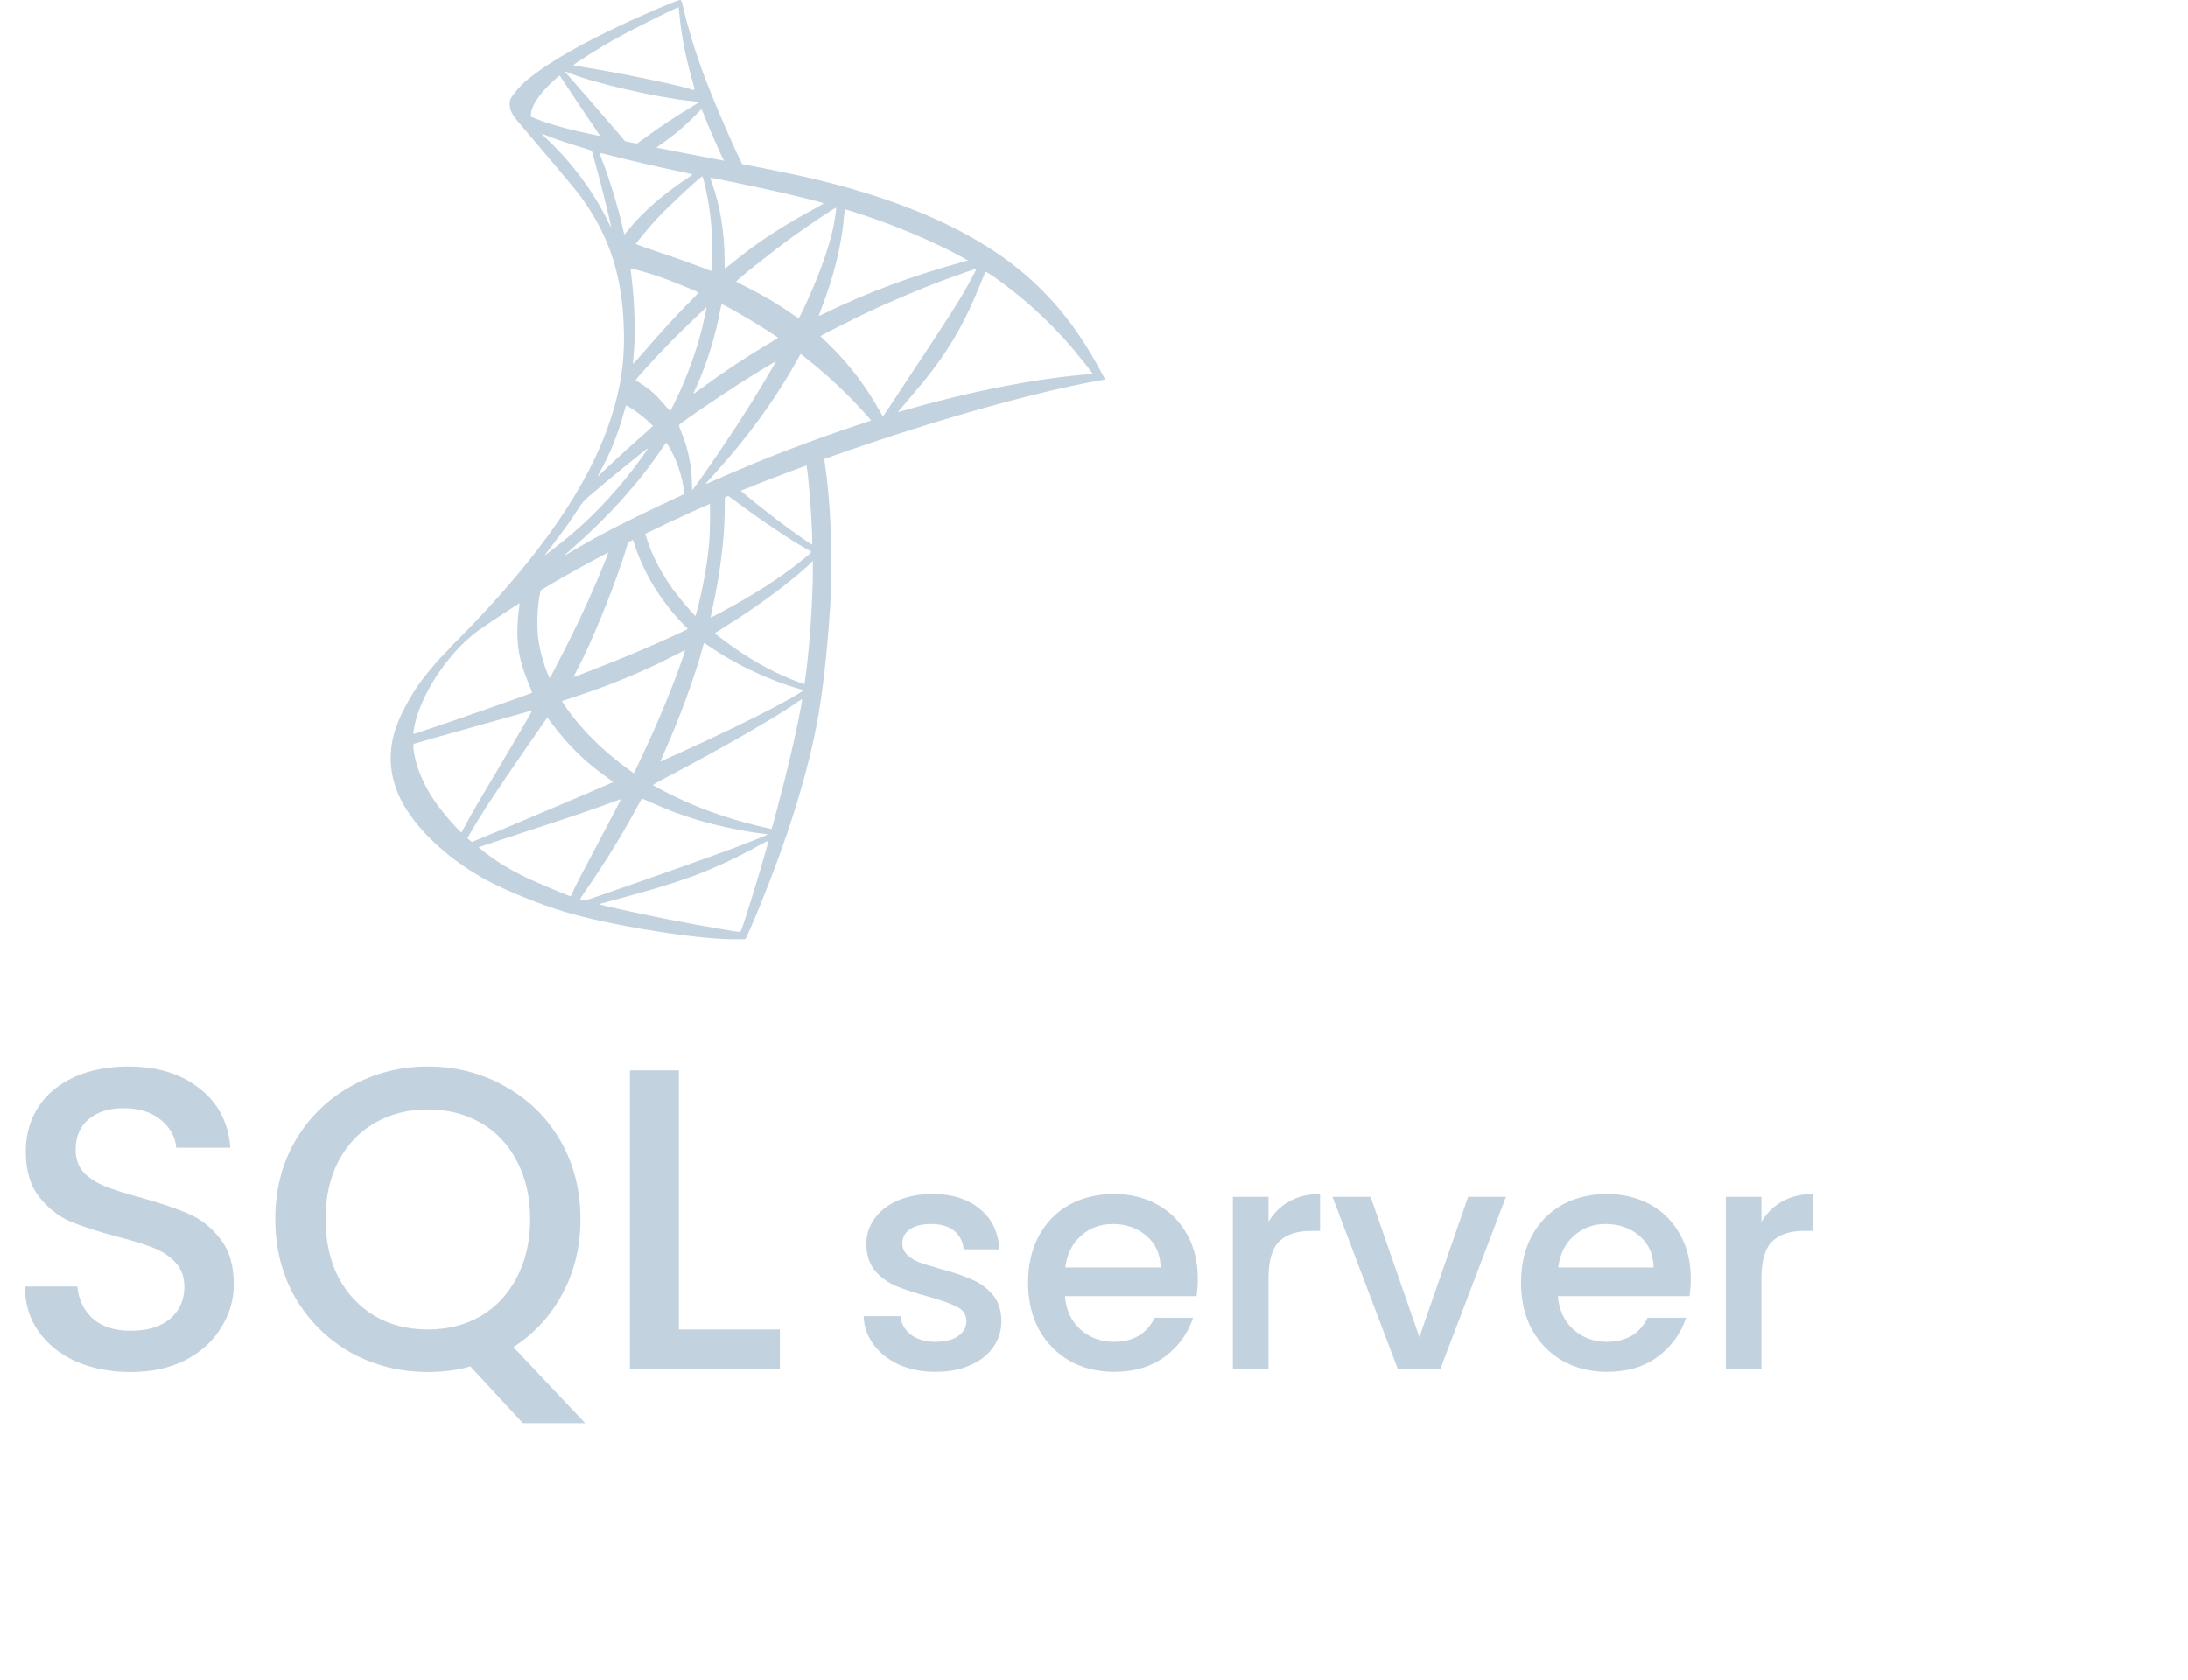 <svg width="56" height="43" viewBox="0 0 56 43" fill="none" xmlns="http://www.w3.org/2000/svg">
<path d="M21.543 11.226L17.535 12.797L14.049 14.646L13.073 14.956C12.825 15.239 12.563 15.526 12.283 15.819C11.976 16.14 11.686 16.431 11.466 16.642C11.221 16.876 10.858 17.311 10.671 17.589C10.395 18.003 10.178 18.445 10.085 18.784C9.917 19.395 9.999 20.014 10.322 20.585C10.735 21.315 11.556 22.056 12.512 22.561C12.999 22.818 13.821 23.15 14.438 23.337C15.466 23.649 17.452 23.988 18.545 24.038C18.767 24.048 19.062 24.047 19.076 24.036C19.099 24.016 19.27 23.63 19.467 23.145C20.14 21.495 20.626 19.948 20.887 18.628C21.045 17.828 21.169 16.761 21.249 15.496C21.271 15.142 21.279 13.961 21.262 13.559C21.234 12.905 21.187 12.372 21.11 11.851C21.099 11.774 21.095 11.706 21.101 11.7C21.112 11.689 21.15 11.675 21.642 11.502L21.544 11.226H21.543ZM20.627 11.871C20.664 11.871 20.761 12.987 20.786 13.696C20.791 13.846 20.79 13.943 20.782 13.943C20.759 13.943 20.269 13.597 19.922 13.335C19.619 13.106 19.044 12.648 18.952 12.56C18.923 12.533 18.927 12.532 19.174 12.43C19.596 12.255 20.595 11.87 20.627 11.87L20.627 11.871ZM18.585 12.677C18.611 12.677 18.681 12.724 18.848 12.849C19.474 13.319 20.32 13.886 20.683 14.076C20.795 14.136 20.808 14.112 20.549 14.324C19.997 14.775 19.31 15.218 18.467 15.668C18.32 15.747 18.195 15.81 18.19 15.81C18.185 15.81 18.201 15.72 18.226 15.611C18.43 14.704 18.545 13.787 18.549 13.052C18.55 12.688 18.55 12.686 18.579 12.677C18.581 12.677 18.583 12.676 18.584 12.676L18.585 12.677ZM18.165 12.87C18.183 12.891 18.171 13.705 18.148 13.927C18.096 14.459 18.009 14.952 17.87 15.512C17.837 15.646 17.806 15.761 17.801 15.767C17.789 15.784 17.375 15.299 17.237 15.107C17.001 14.778 16.815 14.453 16.679 14.132C16.61 13.969 16.5 13.646 16.511 13.638C16.557 13.597 18.154 12.855 18.165 12.87V12.87ZM16.185 13.807C16.189 13.807 16.192 13.809 16.194 13.812C16.2 13.82 16.221 13.879 16.241 13.944C16.337 14.259 16.554 14.727 16.743 15.026C16.949 15.353 17.217 15.701 17.442 15.932C17.514 16.007 17.581 16.075 17.591 16.085C17.61 16.106 17.616 16.103 17.123 16.328C16.55 16.589 15.926 16.851 15.21 17.129C14.936 17.235 14.706 17.324 14.697 17.328C14.67 17.341 14.678 17.32 14.758 17.171C15.114 16.503 15.652 15.198 15.954 14.274C16.006 14.113 16.056 13.954 16.064 13.917C16.077 13.864 16.091 13.846 16.132 13.824C16.155 13.812 16.174 13.805 16.185 13.807ZM15.578 14.108C15.586 14.116 15.433 14.506 15.281 14.861C14.988 15.549 14.665 16.225 14.236 17.05C14.162 17.192 14.094 17.323 14.084 17.339C14.069 17.365 14.063 17.356 14.016 17.244C13.913 16.999 13.827 16.689 13.783 16.402C13.739 16.116 13.746 15.623 13.799 15.316C13.838 15.089 13.837 15.094 13.926 15.039C14.312 14.802 15.566 14.096 15.578 14.109V14.108ZM20.805 14.363V14.517C20.804 15.33 20.732 16.442 20.627 17.253C20.608 17.395 20.593 17.512 20.591 17.514C20.589 17.515 20.504 17.485 20.401 17.446C19.946 17.276 19.453 17.023 19.008 16.73C18.714 16.536 18.287 16.222 18.299 16.207C18.302 16.203 18.428 16.123 18.578 16.029C19.173 15.658 19.741 15.258 20.236 14.861C20.421 14.713 20.699 14.471 20.76 14.406L20.804 14.36L20.805 14.363ZM13.29 15.44C13.302 15.439 13.299 15.468 13.28 15.602C13.266 15.695 13.251 15.871 13.246 15.992C13.221 16.524 13.293 16.917 13.513 17.455C13.574 17.605 13.622 17.729 13.62 17.731C13.597 17.754 11.593 18.458 10.963 18.665C10.777 18.727 10.614 18.781 10.6 18.786C10.578 18.794 10.576 18.788 10.584 18.727C10.653 18.193 10.992 17.492 11.466 16.903C11.781 16.511 12.033 16.28 12.462 15.985C12.77 15.774 13.248 15.457 13.282 15.441C13.285 15.44 13.287 15.44 13.289 15.44H13.29ZM18.016 16.457C18.018 16.454 18.092 16.502 18.182 16.563C18.829 17.013 19.732 17.435 20.502 17.646L20.572 17.666L20.477 17.73C20.074 17.998 18.749 18.661 17.397 19.271C17.199 19.36 17.007 19.447 16.968 19.465C16.93 19.484 16.9 19.496 16.9 19.492C16.9 19.488 16.957 19.359 17.025 19.205C17.404 18.352 17.784 17.315 17.978 16.595C17.998 16.521 18.016 16.46 18.017 16.457H18.016ZM17.535 16.646C17.536 16.648 17.513 16.725 17.482 16.815C17.218 17.582 16.872 18.419 16.43 19.359C16.318 19.598 16.224 19.794 16.22 19.793C16.217 19.791 16.126 19.727 16.018 19.647C15.375 19.175 14.806 18.593 14.433 18.027L14.38 17.947L14.656 17.856C15.645 17.531 16.482 17.183 17.316 16.751C17.434 16.69 17.532 16.642 17.534 16.645L17.535 16.646ZM20.528 17.902C20.529 17.902 20.529 17.904 20.529 17.905C20.529 17.986 20.376 18.735 20.249 19.277C20.143 19.732 20.053 20.087 19.887 20.717C19.814 20.995 19.751 21.223 19.746 21.222C19.742 21.221 19.725 21.216 19.707 21.212C18.807 21.017 18 20.744 17.245 20.379C17.034 20.276 16.728 20.114 16.712 20.095C16.707 20.089 16.889 19.986 17.117 19.866C18.497 19.143 19.926 18.32 20.415 17.967C20.473 17.925 20.517 17.899 20.527 17.902H20.528ZM13.619 18.187C13.626 18.195 13.24 18.859 12.701 19.765C12.514 20.08 12.293 20.451 12.212 20.59C12.131 20.73 12.008 20.948 11.938 21.078L11.81 21.315L11.675 21.178C11.516 21.017 11.238 20.676 11.111 20.487C10.85 20.097 10.674 19.687 10.605 19.311C10.573 19.137 10.572 19.049 10.602 19.038C10.647 19.021 11.456 18.793 12.215 18.581C12.636 18.464 13.124 18.327 13.299 18.276C13.473 18.224 13.618 18.186 13.62 18.188L13.619 18.187ZM14.007 18.365L14.105 18.495C14.541 19.08 14.985 19.515 15.526 19.892C15.622 19.958 15.695 20.016 15.689 20.021C15.667 20.037 13.816 20.828 12.961 21.187C12.478 21.389 12.081 21.553 12.079 21.553C12.078 21.553 12.05 21.532 12.019 21.505L11.963 21.457L12.05 21.305C12.335 20.811 12.692 20.268 13.472 19.139L14.008 18.365H14.007ZM16.424 20.441C16.427 20.438 16.562 20.495 16.726 20.569C17.121 20.746 17.43 20.861 17.85 20.988C18.365 21.143 19.108 21.298 19.549 21.342C19.616 21.349 19.651 21.359 19.64 21.367C19.619 21.382 19.173 21.561 18.846 21.685C18.326 21.881 16.734 22.446 15.437 22.895C15.196 22.978 14.991 23.049 14.98 23.052C14.951 23.059 14.85 23.027 14.85 23.011C14.85 23.003 14.922 22.892 15.011 22.765C15.446 22.138 15.88 21.438 16.241 20.777C16.34 20.596 16.423 20.444 16.425 20.441H16.424ZM15.889 20.459C15.893 20.465 15.678 20.878 15.3 21.593C15.14 21.895 14.959 22.238 14.897 22.357C14.835 22.476 14.744 22.655 14.695 22.757L14.607 22.943L14.562 22.929C14.453 22.893 13.687 22.569 13.485 22.472C13.234 22.352 12.973 22.208 12.78 22.082C12.539 21.925 12.234 21.693 12.257 21.684C12.264 21.681 12.679 21.545 13.178 21.381C14.506 20.946 15.24 20.697 15.722 20.516C15.812 20.482 15.887 20.456 15.889 20.459V20.459ZM19.661 21.522C19.664 21.521 19.665 21.521 19.665 21.522C19.678 21.56 19.186 23.196 19.006 23.714C18.966 23.831 18.951 23.859 18.931 23.858C18.88 23.855 18.167 23.735 17.735 23.656C16.98 23.518 15.715 23.253 15.396 23.165L15.322 23.146L15.775 23.023C16.745 22.76 17.211 22.619 17.684 22.446C18.279 22.227 18.87 21.953 19.466 21.62C19.561 21.567 19.641 21.527 19.661 21.522V21.522ZM17.412 0C17.345 -0.009 16.269 0.456 15.578 0.794C14.641 1.251 13.914 1.689 13.465 2.067C13.299 2.209 13.088 2.461 13.058 2.558C13.046 2.595 13.041 2.637 13.041 2.681L13.447 3.143L14.413 3.513L16.713 4.007L19.342 4.55L19.368 4.279C19.361 4.277 19.353 4.276 19.345 4.275L18.998 4.209L18.927 4.061C18.57 3.303 18.175 2.366 17.946 1.732C17.768 1.241 17.598 0.674 17.503 0.265C17.447 0.022 17.441 0.006 17.41 0.001L17.412 0ZM17.362 0.187C17.364 0.186 17.366 0.186 17.366 0.187C17.368 0.19 17.381 0.292 17.392 0.413C17.444 0.922 17.539 1.416 17.687 1.947C17.799 2.347 17.8 2.323 17.667 2.279C17.358 2.176 15.973 1.889 14.971 1.723C14.81 1.696 14.675 1.672 14.673 1.67C14.661 1.654 15.396 1.191 15.722 1.009C16.14 0.774 17.279 0.206 17.362 0.187V0.187ZM14.442 1.817L14.559 1.865C15.203 2.128 16.815 2.498 17.707 2.587C17.807 2.597 17.891 2.608 17.894 2.611C17.896 2.614 17.811 2.668 17.704 2.732C17.274 2.991 16.801 3.306 16.473 3.553C16.377 3.625 16.289 3.684 16.277 3.683C16.265 3.682 16.202 3.669 16.136 3.656L16.015 3.633L15.711 3.278C15.177 2.657 14.759 2.176 14.598 1.994L14.442 1.817ZM14.323 1.931L14.748 2.571C14.982 2.923 15.218 3.271 15.27 3.346C15.322 3.421 15.363 3.485 15.36 3.487C15.348 3.497 14.743 3.356 14.422 3.267C14.093 3.176 13.957 3.133 13.753 3.055L13.587 2.99L13.588 2.941C13.59 2.696 13.848 2.333 14.284 1.963L14.323 1.931H14.323ZM17.951 2.802C17.964 2.803 17.977 2.835 18.015 2.934C18.118 3.206 18.439 3.943 18.518 4.086C18.543 4.133 18.584 4.136 18.157 4.053C17.131 3.853 16.799 3.787 16.799 3.78C16.799 3.775 16.83 3.751 16.867 3.726C17.185 3.513 17.506 3.246 17.791 2.957C17.859 2.888 17.924 2.822 17.936 2.81C17.942 2.805 17.946 2.802 17.95 2.803L17.951 2.802ZM13.076 2.509C13.076 2.509 13.01 2.636 13.073 2.824C13.112 2.941 13.229 3.081 13.357 3.229C13.357 3.229 14.704 4.808 14.868 5.037C15.614 6.071 15.938 7.09 15.968 8.496C15.988 9.399 15.842 10.193 15.491 11.114C14.86 12.766 13.532 14.589 11.48 16.615L11.781 16.496C11.975 16.322 12.238 16.136 12.858 15.727C14.286 14.788 15.89 13.925 17.86 13.036C20.694 11.757 25.356 10.255 28.009 9.767L28.286 9.716L28.243 9.636C28 9.183 27.835 8.904 27.636 8.608C27.055 7.744 26.35 7.038 25.487 6.458C24.301 5.66 22.762 5.04 20.818 4.576C20.45 4.488 19.645 4.322 18.99 4.199C17.603 3.939 16.708 3.763 15.719 3.557C15.365 3.483 14.835 3.376 14.483 3.285C14.3 3.238 13.952 3.138 13.682 3.026C13.459 2.921 13.144 2.818 13.078 2.51L13.076 2.509ZM13.857 3.42C13.859 3.418 13.91 3.436 13.971 3.462C14.084 3.508 14.235 3.562 14.409 3.621C14.532 3.662 14.667 3.705 14.809 3.749C14.991 3.805 15.142 3.853 15.143 3.856C15.164 3.883 15.469 5.056 15.574 5.506C15.614 5.678 15.644 5.822 15.641 5.825C15.639 5.828 15.605 5.764 15.566 5.684C15.212 4.937 14.652 4.176 14.003 3.564C13.922 3.487 13.857 3.423 13.857 3.42V3.42ZM15.348 3.915C15.364 3.914 15.431 3.927 15.511 3.949C16.027 4.086 16.949 4.299 17.541 4.419C17.64 4.44 17.721 4.461 17.721 4.467C17.721 4.473 17.684 4.502 17.639 4.529C17.54 4.589 17.137 4.878 17.003 4.987C16.666 5.257 16.364 5.546 16.144 5.809C16.056 5.915 15.982 6.002 15.979 6.002C15.977 6.002 15.961 5.94 15.945 5.865C15.835 5.358 15.607 4.609 15.404 4.083C15.371 3.998 15.344 3.923 15.344 3.917C15.344 3.916 15.345 3.916 15.348 3.915H15.348ZM17.973 4.514C17.99 4.521 18.023 4.644 18.081 4.918C18.192 5.445 18.244 6.037 18.227 6.585C18.222 6.737 18.214 6.878 18.209 6.9L18.2 6.938L18.043 6.876C17.72 6.752 17.192 6.565 16.74 6.415C16.483 6.329 16.273 6.253 16.273 6.246C16.273 6.224 16.648 5.773 16.808 5.603C17.116 5.275 17.944 4.502 17.973 4.514V4.514ZM18.182 4.55C18.191 4.54 19.436 4.799 20.001 4.929C20.422 5.026 21.033 5.179 21.069 5.198C21.087 5.207 21.024 5.248 20.822 5.357C20.02 5.791 19.427 6.179 18.837 6.653C18.681 6.778 18.553 6.88 18.55 6.88C18.548 6.88 18.545 6.776 18.545 6.649C18.544 5.958 18.43 5.26 18.219 4.671C18.196 4.607 18.179 4.553 18.182 4.55V4.55ZM21.399 5.315C21.409 5.326 21.368 5.622 21.333 5.796C21.223 6.338 20.931 7.143 20.571 7.899C20.507 8.032 20.451 8.144 20.444 8.146C20.438 8.148 20.356 8.097 20.262 8.031C19.91 7.784 19.511 7.549 19.074 7.332C18.952 7.272 18.847 7.218 18.842 7.212C18.823 7.189 19.796 6.415 20.312 6.044C20.724 5.746 21.389 5.301 21.4 5.315H21.399ZM21.629 5.358C21.657 5.358 22.209 5.539 22.495 5.642C23.206 5.897 24.027 6.257 24.558 6.548L24.779 6.669L24.623 6.711C23.322 7.071 22.206 7.486 21.131 8.01C21.042 8.054 20.965 8.089 20.959 8.089C20.953 8.089 20.982 8.007 21.021 7.905C21.344 7.081 21.554 6.215 21.607 5.481C21.612 5.414 21.623 5.36 21.629 5.36V5.358ZM16.143 6.874C16.151 6.864 16.572 6.982 16.801 7.059C17.146 7.176 17.878 7.471 17.878 7.493C17.878 7.497 17.798 7.582 17.699 7.681C17.303 8.079 16.921 8.496 16.463 9.027C16.328 9.185 16.212 9.313 16.206 9.313C16.2 9.313 16.197 9.289 16.201 9.262C16.27 8.65 16.255 7.864 16.159 7.065C16.147 6.964 16.139 6.878 16.143 6.874V6.874ZM24.989 6.883C24.995 6.891 24.794 7.269 24.669 7.485C24.486 7.799 24.222 8.212 23.618 9.125C23.301 9.603 22.944 10.145 22.823 10.329C22.702 10.512 22.602 10.662 22.598 10.662C22.595 10.662 22.556 10.597 22.512 10.517C22.172 9.906 21.768 9.37 21.286 8.888C21.196 8.798 21.095 8.7 21.062 8.669C21.028 8.639 21 8.611 21 8.607C21 8.597 21.515 8.332 21.907 8.139C22.59 7.805 23.524 7.405 24.223 7.147C24.592 7.011 24.983 6.876 24.989 6.883V6.883ZM25.222 6.957C25.233 6.954 25.306 6.997 25.395 7.057C26.131 7.564 26.852 8.215 27.42 8.884C27.582 9.074 27.976 9.567 27.97 9.572C27.968 9.573 27.832 9.586 27.667 9.6C26.391 9.716 24.76 10.041 23.19 10.495C23.083 10.526 22.991 10.552 22.985 10.552C22.979 10.552 23.095 10.41 23.244 10.239C24.166 9.175 24.588 8.502 25.082 7.3C25.156 7.121 25.218 6.966 25.221 6.957C25.221 6.956 25.222 6.956 25.223 6.956L25.222 6.957ZM18.479 7.788C18.52 7.799 18.914 8.019 19.211 8.198C19.482 8.361 19.894 8.624 19.914 8.647C19.917 8.65 19.772 8.741 19.592 8.848C19.023 9.191 18.535 9.513 18.026 9.888C17.88 9.994 17.759 10.082 17.755 10.082C17.742 10.082 17.747 10.069 17.828 9.89C18.1 9.293 18.318 8.58 18.444 7.885C18.455 7.822 18.468 7.785 18.478 7.788H18.479ZM18.082 7.872C18.09 7.883 17.988 8.333 17.924 8.573C17.799 9.035 17.59 9.615 17.388 10.051C17.34 10.154 17.268 10.304 17.227 10.385L17.152 10.532L16.982 10.335C16.785 10.104 16.624 9.962 16.419 9.834C16.338 9.784 16.272 9.738 16.272 9.731C16.271 9.701 16.789 9.136 17.187 8.731C17.473 8.44 18.074 7.862 18.081 7.871L18.082 7.872ZM20.49 9.062L20.639 9.178C20.977 9.442 21.378 9.798 21.685 10.104C21.856 10.276 22.189 10.634 22.258 10.721L22.294 10.767L22.049 10.849C20.661 11.312 19.589 11.724 18.338 12.276C18.2 12.338 18.079 12.389 18.071 12.389C18.054 12.389 18.037 12.408 18.349 12.062C19.149 11.178 19.855 10.203 20.384 9.254L20.49 9.062V9.062ZM19.858 9.253C19.865 9.262 19.448 9.964 19.2 10.361C18.903 10.836 18.375 11.629 18.011 12.145C17.86 12.361 17.73 12.54 17.722 12.543C17.714 12.546 17.709 12.493 17.709 12.41C17.708 11.969 17.616 11.499 17.452 11.1C17.383 10.931 17.371 10.891 17.386 10.875C17.443 10.812 18.326 10.208 18.882 9.85C19.265 9.603 19.851 9.245 19.859 9.254L19.858 9.253ZM16.03 10.38C16.038 10.38 16.109 10.423 16.188 10.475C16.381 10.604 16.555 10.745 16.708 10.898C16.714 10.904 16.635 10.982 16.532 11.071C16.245 11.32 15.807 11.717 15.555 11.959C15.287 12.215 15.279 12.222 15.309 12.167C15.508 11.8 15.609 11.591 15.714 11.325C15.808 11.089 15.901 10.808 15.967 10.564C15.995 10.463 16.024 10.38 16.031 10.38H16.03ZM17.05 11.341C17.064 11.339 17.083 11.37 17.166 11.517C17.339 11.827 17.471 12.24 17.505 12.578L17.512 12.65L17.098 12.843C16.355 13.19 15.67 13.531 15.209 13.785C15.079 13.857 14.851 13.988 14.702 14.076C14.553 14.165 14.432 14.236 14.432 14.233C14.432 14.229 14.525 14.145 14.639 14.045C15.546 13.254 16.328 12.388 16.917 11.521C16.98 11.428 17.038 11.348 17.045 11.343C17.047 11.341 17.049 11.341 17.051 11.341H17.05ZM16.579 11.481C16.591 11.496 16.245 11.967 16.012 12.253C15.428 12.97 14.848 13.531 14.13 14.078C14.041 14.146 13.958 14.207 13.948 14.216C13.928 14.23 13.954 14.194 14.27 13.782C14.468 13.522 14.621 13.306 14.793 13.037C14.906 12.86 14.928 12.835 15.095 12.69C15.543 12.302 16.568 11.467 16.58 11.481H16.579Z" fill="#C3D2DF"/>
<path d="M3.344 35.122C2.831 35.122 2.369 35.034 1.958 34.858C1.547 34.674 1.225 34.418 0.99 34.088C0.755 33.758 0.638 33.373 0.638 32.933H1.98C2.009 33.263 2.138 33.534 2.365 33.747C2.6 33.959 2.926 34.066 3.344 34.066C3.777 34.066 4.114 33.963 4.356 33.758C4.598 33.545 4.719 33.274 4.719 32.944C4.719 32.687 4.642 32.478 4.488 32.317C4.341 32.155 4.154 32.031 3.927 31.943C3.707 31.855 3.399 31.759 3.003 31.657C2.504 31.525 2.097 31.393 1.782 31.261C1.474 31.121 1.21 30.909 0.99 30.623C0.77 30.337 0.66 29.955 0.66 29.479C0.66 29.039 0.77 28.654 0.99 28.324C1.21 27.994 1.518 27.741 1.914 27.565C2.31 27.389 2.768 27.301 3.289 27.301C4.03 27.301 4.635 27.488 5.104 27.862C5.581 28.228 5.845 28.734 5.896 29.38H4.51C4.488 29.101 4.356 28.863 4.114 28.665C3.872 28.467 3.553 28.368 3.157 28.368C2.798 28.368 2.504 28.459 2.277 28.643C2.05 28.826 1.936 29.09 1.936 29.435C1.936 29.669 2.006 29.864 2.145 30.018C2.292 30.164 2.475 30.282 2.695 30.37C2.915 30.458 3.216 30.553 3.597 30.656C4.103 30.795 4.514 30.934 4.829 31.074C5.152 31.213 5.423 31.429 5.643 31.723C5.87 32.009 5.984 32.394 5.984 32.878C5.984 33.266 5.878 33.633 5.665 33.978C5.46 34.322 5.155 34.601 4.752 34.814C4.356 35.019 3.887 35.122 3.344 35.122ZM13.382 36.431L12.04 34.979C11.71 35.074 11.347 35.122 10.951 35.122C10.239 35.122 9.583 34.957 8.982 34.627C8.388 34.289 7.915 33.824 7.563 33.23C7.218 32.628 7.046 31.954 7.046 31.206C7.046 30.458 7.218 29.787 7.563 29.193C7.915 28.599 8.388 28.137 8.982 27.807C9.583 27.469 10.239 27.301 10.951 27.301C11.669 27.301 12.326 27.469 12.92 27.807C13.521 28.137 13.994 28.599 14.339 29.193C14.683 29.787 14.856 30.458 14.856 31.206C14.856 31.91 14.702 32.548 14.394 33.12C14.093 33.684 13.675 34.139 13.14 34.484L14.977 36.431H13.382ZM8.333 31.206C8.333 31.77 8.443 32.269 8.663 32.702C8.89 33.127 9.202 33.457 9.598 33.692C9.994 33.919 10.445 34.033 10.951 34.033C11.457 34.033 11.908 33.919 12.304 33.692C12.7 33.457 13.008 33.127 13.228 32.702C13.455 32.269 13.569 31.77 13.569 31.206C13.569 30.641 13.455 30.146 13.228 29.721C13.008 29.295 12.7 28.969 12.304 28.742C11.908 28.514 11.457 28.401 10.951 28.401C10.445 28.401 9.994 28.514 9.598 28.742C9.202 28.969 8.89 29.295 8.663 29.721C8.443 30.146 8.333 30.641 8.333 31.206ZM17.376 34.033H19.961V35.045H16.122V27.4H17.376V34.033ZM23.943 35.117C23.596 35.117 23.285 35.055 23.007 34.933C22.735 34.805 22.519 34.634 22.359 34.421C22.199 34.202 22.114 33.959 22.103 33.693H23.047C23.063 33.879 23.151 34.037 23.311 34.165C23.477 34.287 23.682 34.349 23.927 34.349C24.183 34.349 24.381 34.301 24.519 34.205C24.663 34.103 24.735 33.975 24.735 33.821C24.735 33.655 24.655 33.533 24.495 33.453C24.34 33.373 24.093 33.285 23.751 33.189C23.421 33.098 23.151 33.01 22.943 32.925C22.735 32.839 22.554 32.709 22.399 32.533C22.25 32.357 22.175 32.125 22.175 31.837C22.175 31.602 22.244 31.389 22.383 31.197C22.522 30.999 22.719 30.845 22.975 30.733C23.236 30.621 23.535 30.565 23.871 30.565C24.372 30.565 24.775 30.693 25.079 30.949C25.389 31.199 25.554 31.543 25.575 31.981H24.663C24.647 31.783 24.567 31.626 24.423 31.509C24.279 31.391 24.084 31.333 23.839 31.333C23.599 31.333 23.415 31.378 23.287 31.469C23.159 31.559 23.095 31.679 23.095 31.829C23.095 31.946 23.138 32.045 23.223 32.125C23.308 32.205 23.413 32.269 23.535 32.317C23.658 32.359 23.839 32.415 24.079 32.485C24.399 32.57 24.66 32.658 24.863 32.749C25.071 32.834 25.25 32.962 25.399 33.133C25.549 33.303 25.626 33.53 25.631 33.813C25.631 34.063 25.562 34.287 25.423 34.485C25.285 34.682 25.087 34.837 24.831 34.949C24.581 35.061 24.285 35.117 23.943 35.117ZM30.657 32.733C30.657 32.898 30.646 33.047 30.625 33.181H27.257C27.283 33.533 27.414 33.815 27.649 34.029C27.883 34.242 28.171 34.349 28.513 34.349C29.003 34.349 29.35 34.143 29.553 33.733H30.537C30.403 34.138 30.161 34.471 29.809 34.733C29.462 34.989 29.03 35.117 28.513 35.117C28.091 35.117 27.713 35.023 27.377 34.837C27.046 34.645 26.785 34.378 26.593 34.037C26.406 33.69 26.313 33.29 26.313 32.837C26.313 32.383 26.403 31.986 26.585 31.645C26.771 31.298 27.03 31.031 27.361 30.845C27.697 30.658 28.081 30.565 28.513 30.565C28.929 30.565 29.299 30.655 29.625 30.837C29.95 31.018 30.203 31.274 30.385 31.605C30.566 31.93 30.657 32.306 30.657 32.733ZM29.705 32.445C29.699 32.109 29.579 31.839 29.345 31.637C29.11 31.434 28.819 31.333 28.473 31.333C28.158 31.333 27.889 31.434 27.665 31.637C27.441 31.834 27.307 32.103 27.265 32.445H29.705ZM32.466 31.277C32.599 31.053 32.775 30.879 32.994 30.757C33.218 30.629 33.482 30.565 33.786 30.565V31.509H33.554C33.197 31.509 32.925 31.599 32.738 31.781C32.557 31.962 32.466 32.277 32.466 32.725V35.045H31.554V30.637H32.466V31.277ZM36.328 34.229L37.576 30.637H38.544L36.864 35.045H35.776L34.104 30.637H35.08L36.328 34.229ZM43.274 32.733C43.274 32.898 43.263 33.047 43.242 33.181H39.874C39.901 33.533 40.031 33.815 40.266 34.029C40.501 34.242 40.788 34.349 41.13 34.349C41.62 34.349 41.967 34.143 42.17 33.733H43.154C43.02 34.138 42.778 34.471 42.426 34.733C42.079 34.989 41.647 35.117 41.13 35.117C40.709 35.117 40.33 35.023 39.994 34.837C39.663 34.645 39.402 34.378 39.21 34.037C39.023 33.69 38.93 33.29 38.93 32.837C38.93 32.383 39.02 31.986 39.202 31.645C39.389 31.298 39.647 31.031 39.978 30.845C40.314 30.658 40.698 30.565 41.13 30.565C41.546 30.565 41.916 30.655 42.242 30.837C42.567 31.018 42.821 31.274 43.002 31.605C43.183 31.93 43.274 32.306 43.274 32.733ZM42.322 32.445C42.316 32.109 42.197 31.839 41.962 31.637C41.727 31.434 41.437 31.333 41.09 31.333C40.775 31.333 40.506 31.434 40.282 31.637C40.058 31.834 39.925 32.103 39.882 32.445H42.322ZM45.083 31.277C45.217 31.053 45.393 30.879 45.611 30.757C45.835 30.629 46.099 30.565 46.403 30.565V31.509H46.171C45.814 31.509 45.542 31.599 45.355 31.781C45.174 31.962 45.083 32.277 45.083 32.725V35.045H44.171V30.637H45.083V31.277Z" fill="#C3D2DF"/>
</svg>
